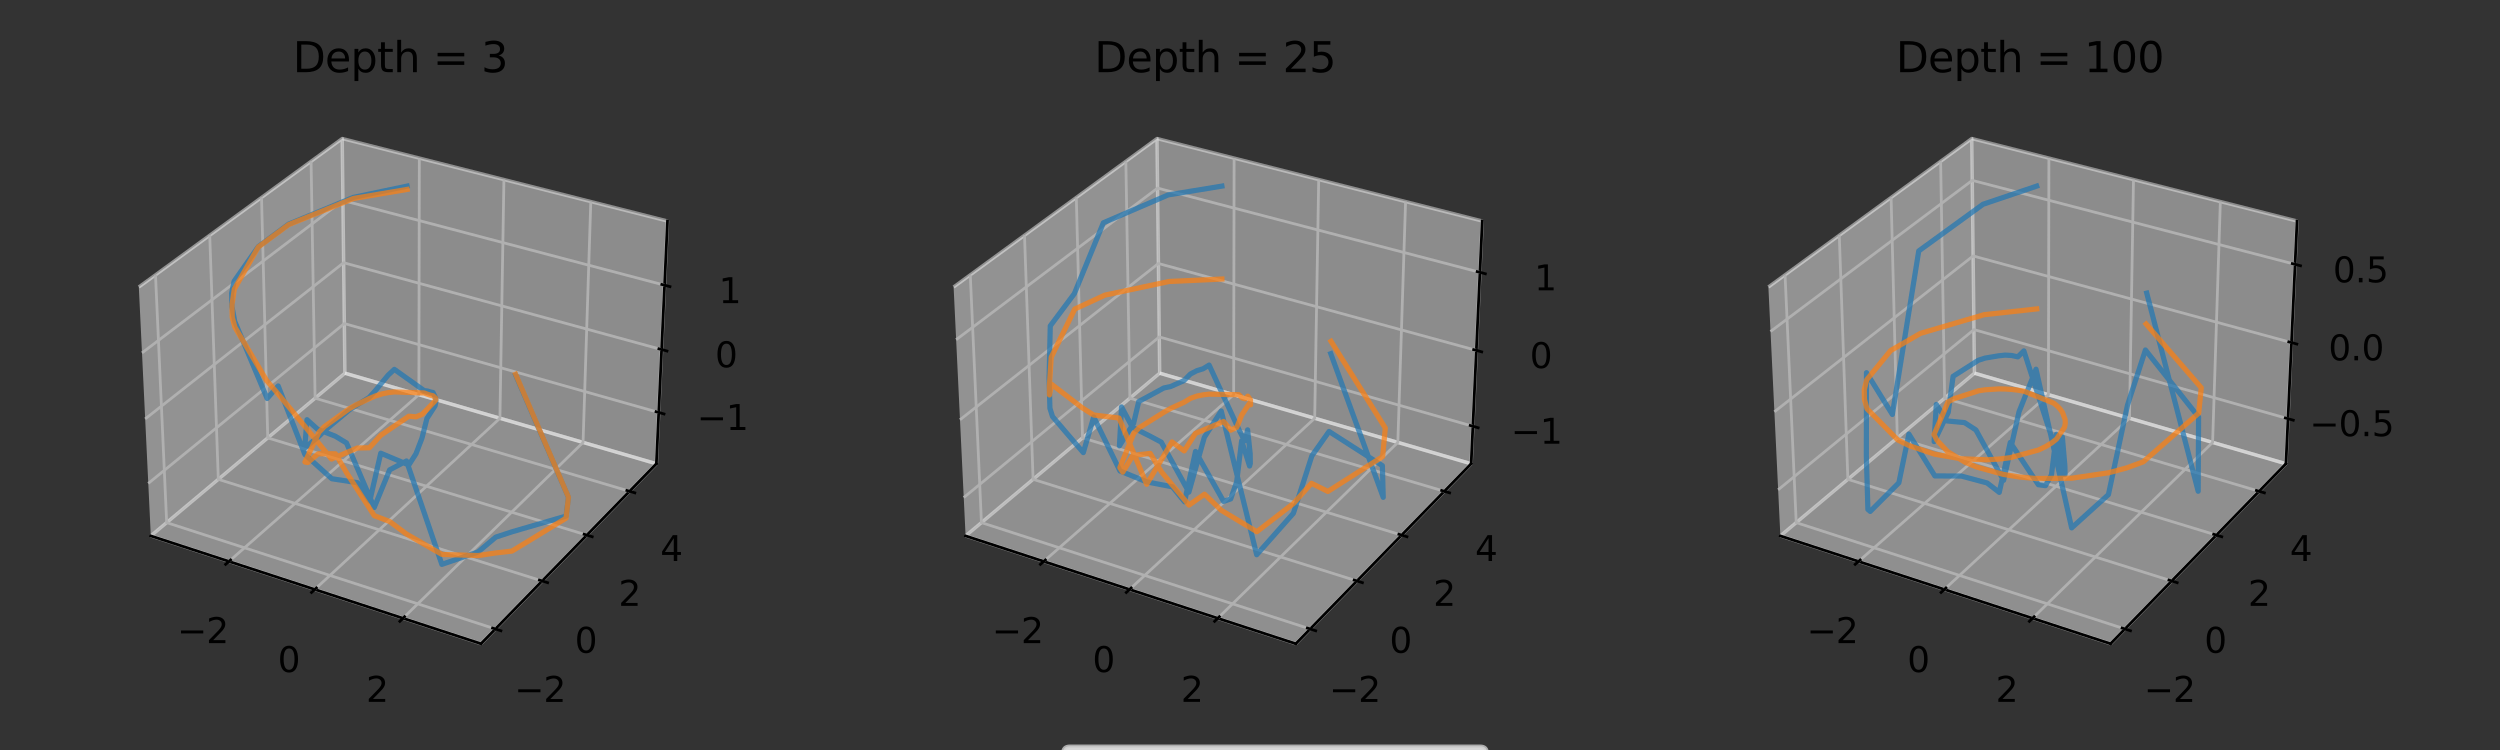 <?xml version="1.0" encoding="utf-8" standalone="no"?>
<!DOCTYPE svg PUBLIC "-//W3C//DTD SVG 1.1//EN"
  "http://www.w3.org/Graphics/SVG/1.1/DTD/svg11.dtd">
<svg height="216pt" version="1.1" viewBox="0 0 720 216" width="720pt" xmlns="http://www.w3.org/2000/svg" xmlns:xlink="http://www.w3.org/1999/xlink">
 <rect x="0" y="0" width="720" height="216" fill="#333333" stroke="none"/>
 <defs>
  <style type="text/css">*{stroke-linecap:butt;stroke-linejoin:round;}</style>
 </defs>
 <g id="figure_1">
  <g id="patch_1">
   <path d="M 0 216 
L 720 216 
L 720 0 
L 0 0 
z
" style="fill:none;"/>
  </g>
  <g id="patch_2">
   <path d="M 30.652 196.076 
L 199.928 196.076 
L 199.928 26.8 
L 30.652 26.8 
z
" style="fill:none;opacity:0;"/>
  </g>
  <g id="pane3d_1">
   <g id="patch_3">
    <path d="M 43.434 154.338 
L 99.334 107.481 
L 98.557 39.905 
L 39.981 82.651 
" style="fill:#f2f2f2;opacity:0.5;stroke:#f2f2f2;stroke-linejoin:miter;"/>
   </g>
  </g>
  <g id="pane3d_2">
   <g id="patch_4">
    <path d="M 99.334 107.481 
L 189.034 133.553 
L 192.235 63.65 
L 98.557 39.905 
" style="fill:#e6e6e6;opacity:0.5;stroke:#e6e6e6;stroke-linejoin:miter;"/>
   </g>
  </g>
  <g id="pane3d_3">
   <g id="patch_5">
    <path d="M 43.434 154.338 
L 138.52 185.393 
L 189.034 133.553 
L 99.334 107.481 
" style="fill:#ececec;opacity:0.5;stroke:#ececec;stroke-linejoin:miter;"/>
   </g>
  </g>
  <g id="axis3d_1">
   <g id="line2d_1">
    <path d="M 43.434 154.338 
L 138.52 185.393 
" style="fill:none;stroke:#000000;stroke-linecap:square;stroke-width:0.8;"/>
   </g>
   <g id="Line3DCollection_1">
    <path d="M 65.939 161.688 
L 120.636 113.673 
L 120.768 45.535 
" style="fill:none;stroke:#b0b0b0;stroke-width:0.8;"/>
    <path d="M 90.652 169.76 
L 143.977 120.457 
L 145.13 51.71 
" style="fill:none;stroke:#b0b0b0;stroke-width:0.8;"/>
    <path d="M 116.062 178.058 
L 167.92 127.416 
L 170.149 58.052 
" style="fill:none;stroke:#b0b0b0;stroke-width:0.8;"/>
   </g>
   <g id="xtick_1">
    <g id="line2d_2">
     <path d="M 66.415 161.27 
L 64.983 162.527 
" style="fill:none;stroke:#000000;stroke-linecap:square;stroke-width:0.8;"/>
    </g>
    <g id="text_1">
     <!-- −2 -->
     <g transform="translate(51.049 185.214)scale(0.1 -0.1)">
      <defs>
       <path d="M 678 2272 
L 4684 2272 
L 4684 1741 
L 678 1741 
L 678 2272 
z
" id="DejaVuSans-2212" transform="scale(0.016)"/>
       <path d="M 1228 531 
L 3431 531 
L 3431 0 
L 469 0 
L 469 531 
Q 828 903 1448 1529 
Q 2069 2156 2228 2338 
Q 2531 2678 2651 2914 
Q 2772 3150 2772 3378 
Q 2772 3750 2511 3984 
Q 2250 4219 1831 4219 
Q 1534 4219 1204 4116 
Q 875 4013 500 3803 
L 500 4441 
Q 881 4594 1212 4672 
Q 1544 4750 1819 4750 
Q 2544 4750 2975 4387 
Q 3406 4025 3406 3419 
Q 3406 3131 3298 2873 
Q 3191 2616 2906 2266 
Q 2828 2175 2409 1742 
Q 1991 1309 1228 531 
z
" id="DejaVuSans-32" transform="scale(0.016)"/>
      </defs>
      <use xlink:href="#DejaVuSans-2212"/>
      <use x="83.789" xlink:href="#DejaVuSans-32"/>
     </g>
    </g>
   </g>
   <g id="xtick_2">
    <g id="line2d_3">
     <path d="M 91.118 169.329 
L 89.72 170.622 
" style="fill:none;stroke:#000000;stroke-linecap:square;stroke-width:0.8;"/>
    </g>
    <g id="text_2">
     <!-- 0 -->
     <g transform="translate(79.996 193.556)scale(0.1 -0.1)">
      <defs>
       <path d="M 2034 4250 
Q 1547 4250 1301 3770 
Q 1056 3291 1056 2328 
Q 1056 1369 1301 889 
Q 1547 409 2034 409 
Q 2525 409 2770 889 
Q 3016 1369 3016 2328 
Q 3016 3291 2770 3770 
Q 2525 4250 2034 4250 
z
M 2034 4750 
Q 2819 4750 3233 4129 
Q 3647 3509 3647 2328 
Q 3647 1150 3233 529 
Q 2819 -91 2034 -91 
Q 1250 -91 836 529 
Q 422 1150 422 2328 
Q 422 3509 836 4129 
Q 1250 4750 2034 4750 
z
" id="DejaVuSans-30" transform="scale(0.016)"/>
      </defs>
      <use xlink:href="#DejaVuSans-30"/>
     </g>
    </g>
   </g>
   <g id="xtick_3">
    <g id="line2d_4">
     <path d="M 116.515 177.616 
L 115.155 178.945 
" style="fill:none;stroke:#000000;stroke-linecap:square;stroke-width:0.8;"/>
    </g>
    <g id="text_3">
     <!-- 2 -->
     <g transform="translate(105.455 202.135)scale(0.1 -0.1)">
      <use xlink:href="#DejaVuSans-32"/>
     </g>
    </g>
   </g>
  </g>
  <g id="axis3d_2">
   <g id="line2d_5">
    <path d="M 189.034 133.553 
L 138.52 185.393 
" style="fill:none;stroke:#000000;stroke-linecap:square;stroke-width:0.8;"/>
   </g>
   <g id="Line3DCollection_2">
    <path d="M 44.782 79.148 
L 47.999 150.511 
L 142.662 181.143 
" style="fill:none;stroke:#b0b0b0;stroke-width:0.8;"/>
    <path d="M 60.4 67.75 
L 62.872 138.045 
L 156.136 167.315 
" style="fill:none;stroke:#b0b0b0;stroke-width:0.8;"/>
    <path d="M 75.32 56.862 
L 77.107 126.112 
L 169.003 154.111 
" style="fill:none;stroke:#b0b0b0;stroke-width:0.8;"/>
    <path d="M 89.587 46.451 
L 90.746 114.679 
L 181.303 141.487 
" style="fill:none;stroke:#b0b0b0;stroke-width:0.8;"/>
   </g>
   <g id="xtick_4">
    <g id="line2d_6">
     <path d="M 141.864 180.884 
L 144.259 181.66 
" style="fill:none;stroke:#000000;stroke-linecap:square;stroke-width:0.8;"/>
    </g>
    <g id="text_4">
     <!-- −2 -->
     <g transform="translate(148.162 202.153)scale(0.1 -0.1)">
      <use xlink:href="#DejaVuSans-2212"/>
      <use x="83.789" xlink:href="#DejaVuSans-32"/>
     </g>
    </g>
   </g>
   <g id="xtick_5">
    <g id="line2d_7">
     <path d="M 155.351 167.069 
L 157.708 167.809 
" style="fill:none;stroke:#000000;stroke-linecap:square;stroke-width:0.8;"/>
    </g>
    <g id="text_5">
     <!-- 0 -->
     <g transform="translate(165.542 188.004)scale(0.1 -0.1)">
      <use xlink:href="#DejaVuSans-30"/>
     </g>
    </g>
   </g>
   <g id="xtick_6">
    <g id="line2d_8">
     <path d="M 168.23 153.875 
L 170.55 154.582 
" style="fill:none;stroke:#000000;stroke-linecap:square;stroke-width:0.8;"/>
    </g>
    <g id="text_6">
     <!-- 2 -->
     <g transform="translate(178.136 174.493)scale(0.1 -0.1)">
      <use xlink:href="#DejaVuSans-32"/>
     </g>
    </g>
   </g>
   <g id="xtick_7">
    <g id="line2d_9">
     <path d="M 180.543 141.262 
L 182.826 141.938 
" style="fill:none;stroke:#000000;stroke-linecap:square;stroke-width:0.8;"/>
    </g>
    <g id="text_7">
     <!-- 4 -->
     <g transform="translate(190.176 161.577)scale(0.1 -0.1)">
      <defs>
       <path d="M 2419 4116 
L 825 1625 
L 2419 1625 
L 2419 4116 
z
M 2253 4666 
L 3047 4666 
L 3047 1625 
L 3713 1625 
L 3713 1100 
L 3047 1100 
L 3047 0 
L 2419 0 
L 2419 1100 
L 313 1100 
L 313 1709 
L 2253 4666 
z
" id="DejaVuSans-34" transform="scale(0.016)"/>
      </defs>
      <use xlink:href="#DejaVuSans-34"/>
     </g>
    </g>
   </g>
  </g>
  <g id="axis3d_3">
   <g id="line2d_10">
    <path d="M 189.034 133.553 
L 192.235 63.65 
" style="fill:none;stroke:#000000;stroke-linecap:square;stroke-width:0.8;"/>
   </g>
   <g id="Line3DCollection_3">
    <path d="M 189.71 118.79 
L 99.17 93.185 
L 42.705 139.218 
" style="fill:none;stroke:#b0b0b0;stroke-width:0.8;"/>
    <path d="M 190.54 100.674 
L 98.968 75.661 
L 41.811 120.649 
" style="fill:none;stroke:#b0b0b0;stroke-width:0.8;"/>
    <path d="M 191.389 82.136 
L 98.762 57.748 
L 40.895 101.632 
" style="fill:none;stroke:#b0b0b0;stroke-width:0.8;"/>
   </g>
   <g id="xtick_8">
    <g id="line2d_11">
     <path d="M 188.95 118.575 
L 191.233 119.22 
" style="fill:none;stroke:#000000;stroke-linecap:square;stroke-width:0.8;"/>
    </g>
    <g id="text_8">
     <!-- −1 -->
     <g transform="translate(200.725 123.833)scale(0.1 -0.1)">
      <defs>
       <path d="M 794 531 
L 1825 531 
L 1825 4091 
L 703 3866 
L 703 4441 
L 1819 4666 
L 2450 4666 
L 2450 531 
L 3481 531 
L 3481 0 
L 794 0 
L 794 531 
z
" id="DejaVuSans-31" transform="scale(0.016)"/>
      </defs>
      <use xlink:href="#DejaVuSans-2212"/>
      <use x="83.789" xlink:href="#DejaVuSans-31"/>
     </g>
    </g>
   </g>
   <g id="xtick_9">
    <g id="line2d_12">
     <path d="M 189.771 100.464 
L 192.08 101.094 
" style="fill:none;stroke:#000000;stroke-linecap:square;stroke-width:0.8;"/>
    </g>
    <g id="text_9">
     <!-- 0 -->
     <g transform="translate(205.951 105.775)scale(0.1 -0.1)">
      <use xlink:href="#DejaVuSans-30"/>
     </g>
    </g>
   </g>
   <g id="xtick_10">
    <g id="line2d_13">
     <path d="M 190.61 81.931 
L 192.948 82.546 
" style="fill:none;stroke:#000000;stroke-linecap:square;stroke-width:0.8;"/>
    </g>
    <g id="text_10">
     <!-- 1 -->
     <g transform="translate(207.011 87.298)scale(0.1 -0.1)">
      <use xlink:href="#DejaVuSans-31"/>
     </g>
    </g>
   </g>
  </g>
  <g id="axes_1">
   <g id="line2d_14">
    <path clip-path="url(#p26a9c342a8)" d="M 148.489 107.97 
L 163.712 143.233 
L 163.04 148.62 
L 147.551 153.127 
L 142.782 154.692 
L 137.697 158.958 
L 127.253 162.538 
L 117.067 132.763 
L 112.221 135.32 
L 107.77 146.152 
L 99.794 127.57 
L 96.531 125.606 
L 91.502 123.656 
L 88.418 120.879 
L 87.753 128.999 
L 91.888 125.613 
L 93.422 124.05 
L 100.587 118.059 
L 102.503 116.835 
L 106.333 114.458 
L 108.21 112.39 
L 110.049 110.12 
L 111.841 107.978 
L 113.576 106.377 
L 122.148 112.494 
L 123.162 112.62 
L 124.02 112.905 
L 124.706 113.028 
L 125.474 114.679 
L 125.517 115.753 
L 125.306 116.874 
L 122.954 120.521 
L 121.534 126.159 
L 119.798 130.691 
L 117.74 133.92 
L 109.656 130.525 
L 106.492 144.305 
L 102.984 139.025 
L 95.557 137.871 
L 87.812 130.896 
L 80.121 111.16 
L 76.931 114.761 
L 67.607 92.581 
L 66.79 88.226 
L 66.714 84.417 
L 67.419 81.005 
L 74.401 71.021 
L 83.126 64.547 
L 101.788 56.844 
L 117.247 53.598 
" style="fill:none;stroke:#1f77b4;stroke-linecap:square;stroke-opacity:0.7;stroke-width:1.5;"/>
   </g>
   <g id="line2d_15">
    <path clip-path="url(#p26a9c342a8)" d="M 148.493 107.788 
L 163.713 143.185 
L 163.022 149.232 
L 147.443 158.709 
L 142.707 159.256 
L 137.683 160.005 
L 127.271 159.673 
L 117.074 153.816 
L 112.272 150.223 
L 107.785 148.506 
L 99.893 136.29 
L 96.599 130.687 
L 91.619 130.685 
L 88.647 133.203 
L 87.83 133.07 
L 91.869 124.472 
L 93.404 122.878 
L 100.583 117.716 
L 102.501 116.634 
L 106.335 114.8 
L 108.22 113.997 
L 110.065 113.431 
L 111.859 113.068 
L 113.592 112.875 
L 122.146 113.169 
L 123.159 113.555 
L 124.016 113.835 
L 124.702 113.975 
L 125.474 114.684 
L 125.52 115.2 
L 125.313 115.436 
L 122.962 117.947 
L 121.552 119.337 
L 119.813 120.048 
L 117.742 119.875 
L 109.63 125.373 
L 106.382 128.96 
L 102.89 129.028 
L 95.477 132.211 
L 87.655 122.611 
L 80.178 113.565 
L 76.799 109.599 
L 67.659 94.249 
L 66.891 91.42 
L 66.818 87.699 
L 67.489 83.253 
L 74.403 71.124 
L 83.129 64.688 
L 101.791 57.159 
L 117.247 54.549 
" style="fill:none;stroke:#ff7f0e;stroke-linecap:square;stroke-opacity:0.7;stroke-width:1.5;"/>
   </g>
   <g id="text_11">
    <!-- Depth = 3 -->
    <g transform="translate(84.355 20.8)scale(0.12 -0.12)">
     <defs>
      <path d="M 1259 4147 
L 1259 519 
L 2022 519 
Q 2988 519 3436 956 
Q 3884 1394 3884 2338 
Q 3884 3275 3436 3711 
Q 2988 4147 2022 4147 
L 1259 4147 
z
M 628 4666 
L 1925 4666 
Q 3281 4666 3915 4102 
Q 4550 3538 4550 2338 
Q 4550 1131 3912 565 
Q 3275 0 1925 0 
L 628 0 
L 628 4666 
z
" id="DejaVuSans-44" transform="scale(0.016)"/>
      <path d="M 3597 1894 
L 3597 1613 
L 953 1613 
Q 991 1019 1311 708 
Q 1631 397 2203 397 
Q 2534 397 2845 478 
Q 3156 559 3463 722 
L 3463 178 
Q 3153 47 2828 -22 
Q 2503 -91 2169 -91 
Q 1331 -91 842 396 
Q 353 884 353 1716 
Q 353 2575 817 3079 
Q 1281 3584 2069 3584 
Q 2775 3584 3186 3129 
Q 3597 2675 3597 1894 
z
M 3022 2063 
Q 3016 2534 2758 2815 
Q 2500 3097 2075 3097 
Q 1594 3097 1305 2825 
Q 1016 2553 972 2059 
L 3022 2063 
z
" id="DejaVuSans-65" transform="scale(0.016)"/>
      <path d="M 1159 525 
L 1159 -1331 
L 581 -1331 
L 581 3500 
L 1159 3500 
L 1159 2969 
Q 1341 3281 1617 3432 
Q 1894 3584 2278 3584 
Q 2916 3584 3314 3078 
Q 3713 2572 3713 1747 
Q 3713 922 3314 415 
Q 2916 -91 2278 -91 
Q 1894 -91 1617 61 
Q 1341 213 1159 525 
z
M 3116 1747 
Q 3116 2381 2855 2742 
Q 2594 3103 2138 3103 
Q 1681 3103 1420 2742 
Q 1159 2381 1159 1747 
Q 1159 1113 1420 752 
Q 1681 391 2138 391 
Q 2594 391 2855 752 
Q 3116 1113 3116 1747 
z
" id="DejaVuSans-70" transform="scale(0.016)"/>
      <path d="M 1172 4494 
L 1172 3500 
L 2356 3500 
L 2356 3053 
L 1172 3053 
L 1172 1153 
Q 1172 725 1289 603 
Q 1406 481 1766 481 
L 2356 481 
L 2356 0 
L 1766 0 
Q 1100 0 847 248 
Q 594 497 594 1153 
L 594 3053 
L 172 3053 
L 172 3500 
L 594 3500 
L 594 4494 
L 1172 4494 
z
" id="DejaVuSans-74" transform="scale(0.016)"/>
      <path d="M 3513 2113 
L 3513 0 
L 2938 0 
L 2938 2094 
Q 2938 2591 2744 2837 
Q 2550 3084 2163 3084 
Q 1697 3084 1428 2787 
Q 1159 2491 1159 1978 
L 1159 0 
L 581 0 
L 581 4863 
L 1159 4863 
L 1159 2956 
Q 1366 3272 1645 3428 
Q 1925 3584 2291 3584 
Q 2894 3584 3203 3211 
Q 3513 2838 3513 2113 
z
" id="DejaVuSans-68" transform="scale(0.016)"/>
      <path id="DejaVuSans-20" transform="scale(0.016)"/>
      <path d="M 678 2906 
L 4684 2906 
L 4684 2381 
L 678 2381 
L 678 2906 
z
M 678 1631 
L 4684 1631 
L 4684 1100 
L 678 1100 
L 678 1631 
z
" id="DejaVuSans-3d" transform="scale(0.016)"/>
      <path d="M 2597 2516 
Q 3050 2419 3304 2112 
Q 3559 1806 3559 1356 
Q 3559 666 3084 287 
Q 2609 -91 1734 -91 
Q 1441 -91 1130 -33 
Q 819 25 488 141 
L 488 750 
Q 750 597 1062 519 
Q 1375 441 1716 441 
Q 2309 441 2620 675 
Q 2931 909 2931 1356 
Q 2931 1769 2642 2001 
Q 2353 2234 1838 2234 
L 1294 2234 
L 1294 2753 
L 1863 2753 
Q 2328 2753 2575 2939 
Q 2822 3125 2822 3475 
Q 2822 3834 2567 4026 
Q 2313 4219 1838 4219 
Q 1578 4219 1281 4162 
Q 984 4106 628 3988 
L 628 4550 
Q 988 4650 1302 4700 
Q 1616 4750 1894 4750 
Q 2613 4750 3031 4423 
Q 3450 4097 3450 3541 
Q 3450 3153 3228 2886 
Q 3006 2619 2597 2516 
z
" id="DejaVuSans-33" transform="scale(0.016)"/>
     </defs>
     <use xlink:href="#DejaVuSans-44"/>
     <use x="77.002" xlink:href="#DejaVuSans-65"/>
     <use x="138.525" xlink:href="#DejaVuSans-70"/>
     <use x="202.002" xlink:href="#DejaVuSans-74"/>
     <use x="241.211" xlink:href="#DejaVuSans-68"/>
     <use x="304.59" xlink:href="#DejaVuSans-20"/>
     <use x="336.377" xlink:href="#DejaVuSans-3d"/>
     <use x="420.166" xlink:href="#DejaVuSans-20"/>
     <use x="451.953" xlink:href="#DejaVuSans-33"/>
    </g>
   </g>
  </g>
  <g id="patch_6">
   <path d="M 265.308 196.076 
L 434.584 196.076 
L 434.584 26.8 
L 265.308 26.8 
z
" style="fill:none;opacity:0;"/>
  </g>
  <g id="pane3d_4">
   <g id="patch_7">
    <path d="M 278.09 154.338 
L 333.99 107.481 
L 333.213 39.905 
L 274.638 82.651 
" style="fill:#f2f2f2;opacity:0.5;stroke:#f2f2f2;stroke-linejoin:miter;"/>
   </g>
  </g>
  <g id="pane3d_5">
   <g id="patch_8">
    <path d="M 333.99 107.481 
L 423.69 133.553 
L 426.891 63.65 
L 333.213 39.905 
" style="fill:#e6e6e6;opacity:0.5;stroke:#e6e6e6;stroke-linejoin:miter;"/>
   </g>
  </g>
  <g id="pane3d_6">
   <g id="patch_9">
    <path d="M 278.09 154.338 
L 373.176 185.393 
L 423.69 133.553 
L 333.99 107.481 
" style="fill:#ececec;opacity:0.5;stroke:#ececec;stroke-linejoin:miter;"/>
   </g>
  </g>
  <g id="axis3d_4">
   <g id="line2d_16">
    <path d="M 278.09 154.338 
L 373.176 185.393 
" style="fill:none;stroke:#000000;stroke-linecap:square;stroke-width:0.8;"/>
   </g>
   <g id="Line3DCollection_4">
    <path d="M 300.595 161.688 
L 355.292 113.673 
L 355.424 45.535 
" style="fill:none;stroke:#b0b0b0;stroke-width:0.8;"/>
    <path d="M 325.308 169.76 
L 378.633 120.457 
L 379.786 51.71 
" style="fill:none;stroke:#b0b0b0;stroke-width:0.8;"/>
    <path d="M 350.719 178.058 
L 402.576 127.416 
L 404.805 58.052 
" style="fill:none;stroke:#b0b0b0;stroke-width:0.8;"/>
   </g>
   <g id="xtick_11">
    <g id="line2d_17">
     <path d="M 301.072 161.27 
L 299.639 162.527 
" style="fill:none;stroke:#000000;stroke-linecap:square;stroke-width:0.8;"/>
    </g>
    <g id="text_12">
     <!-- −2 -->
     <g transform="translate(285.706 185.214)scale(0.1 -0.1)">
      <use xlink:href="#DejaVuSans-2212"/>
      <use x="83.789" xlink:href="#DejaVuSans-32"/>
     </g>
    </g>
   </g>
   <g id="xtick_12">
    <g id="line2d_18">
     <path d="M 325.774 169.329 
L 324.376 170.622 
" style="fill:none;stroke:#000000;stroke-linecap:square;stroke-width:0.8;"/>
    </g>
    <g id="text_13">
     <!-- 0 -->
     <g transform="translate(314.652 193.556)scale(0.1 -0.1)">
      <use xlink:href="#DejaVuSans-30"/>
     </g>
    </g>
   </g>
   <g id="xtick_13">
    <g id="line2d_19">
     <path d="M 351.172 177.616 
L 349.811 178.945 
" style="fill:none;stroke:#000000;stroke-linecap:square;stroke-width:0.8;"/>
    </g>
    <g id="text_14">
     <!-- 2 -->
     <g transform="translate(340.111 202.135)scale(0.1 -0.1)">
      <use xlink:href="#DejaVuSans-32"/>
     </g>
    </g>
   </g>
  </g>
  <g id="axis3d_5">
   <g id="line2d_20">
    <path d="M 423.69 133.553 
L 373.176 185.393 
" style="fill:none;stroke:#000000;stroke-linecap:square;stroke-width:0.8;"/>
   </g>
   <g id="Line3DCollection_5">
    <path d="M 279.438 79.148 
L 282.655 150.511 
L 377.318 181.143 
" style="fill:none;stroke:#b0b0b0;stroke-width:0.8;"/>
    <path d="M 295.056 67.75 
L 297.528 138.045 
L 390.792 167.315 
" style="fill:none;stroke:#b0b0b0;stroke-width:0.8;"/>
    <path d="M 309.976 56.862 
L 311.764 126.112 
L 403.659 154.111 
" style="fill:none;stroke:#b0b0b0;stroke-width:0.8;"/>
    <path d="M 324.243 46.451 
L 325.403 114.679 
L 415.959 141.487 
" style="fill:none;stroke:#b0b0b0;stroke-width:0.8;"/>
   </g>
   <g id="xtick_14">
    <g id="line2d_21">
     <path d="M 376.52 180.884 
L 378.916 181.66 
" style="fill:none;stroke:#000000;stroke-linecap:square;stroke-width:0.8;"/>
    </g>
    <g id="text_15">
     <!-- −2 -->
     <g transform="translate(382.819 202.153)scale(0.1 -0.1)">
      <use xlink:href="#DejaVuSans-2212"/>
      <use x="83.789" xlink:href="#DejaVuSans-32"/>
     </g>
    </g>
   </g>
   <g id="xtick_15">
    <g id="line2d_22">
     <path d="M 390.007 167.069 
L 392.364 167.809 
" style="fill:none;stroke:#000000;stroke-linecap:square;stroke-width:0.8;"/>
    </g>
    <g id="text_16">
     <!-- 0 -->
     <g transform="translate(400.198 188.004)scale(0.1 -0.1)">
      <use xlink:href="#DejaVuSans-30"/>
     </g>
    </g>
   </g>
   <g id="xtick_16">
    <g id="line2d_23">
     <path d="M 402.886 153.875 
L 405.206 154.582 
" style="fill:none;stroke:#000000;stroke-linecap:square;stroke-width:0.8;"/>
    </g>
    <g id="text_17">
     <!-- 2 -->
     <g transform="translate(412.793 174.493)scale(0.1 -0.1)">
      <use xlink:href="#DejaVuSans-32"/>
     </g>
    </g>
   </g>
   <g id="xtick_17">
    <g id="line2d_24">
     <path d="M 415.199 141.262 
L 417.482 141.938 
" style="fill:none;stroke:#000000;stroke-linecap:square;stroke-width:0.8;"/>
    </g>
    <g id="text_18">
     <!-- 4 -->
     <g transform="translate(424.832 161.577)scale(0.1 -0.1)">
      <use xlink:href="#DejaVuSans-34"/>
     </g>
    </g>
   </g>
  </g>
  <g id="axis3d_6">
   <g id="line2d_25">
    <path d="M 423.69 133.553 
L 426.891 63.65 
" style="fill:none;stroke:#000000;stroke-linecap:square;stroke-width:0.8;"/>
   </g>
   <g id="Line3DCollection_6">
    <path d="M 424.184 122.766 
L 333.87 97.035 
L 277.558 143.291 
" style="fill:none;stroke:#b0b0b0;stroke-width:0.8;"/>
    <path d="M 425.185 100.91 
L 333.627 75.889 
L 276.479 120.892 
" style="fill:none;stroke:#b0b0b0;stroke-width:0.8;"/>
    <path d="M 426.214 78.438 
L 333.377 54.177 
L 275.369 97.836 
" style="fill:none;stroke:#b0b0b0;stroke-width:0.8;"/>
   </g>
   <g id="xtick_18">
    <g id="line2d_26">
     <path d="M 423.426 122.55 
L 425.703 123.199 
" style="fill:none;stroke:#000000;stroke-linecap:square;stroke-width:0.8;"/>
    </g>
    <g id="text_19">
     <!-- −1 -->
     <g transform="translate(435.154 127.797)scale(0.1 -0.1)">
      <use xlink:href="#DejaVuSans-2212"/>
      <use x="83.789" xlink:href="#DejaVuSans-31"/>
     </g>
    </g>
   </g>
   <g id="xtick_19">
    <g id="line2d_27">
     <path d="M 424.416 100.7 
L 426.725 101.331 
" style="fill:none;stroke:#000000;stroke-linecap:square;stroke-width:0.8;"/>
    </g>
    <g id="text_20">
     <!-- 0 -->
     <g transform="translate(440.593 106.011)scale(0.1 -0.1)">
      <use xlink:href="#DejaVuSans-30"/>
     </g>
    </g>
   </g>
   <g id="xtick_20">
    <g id="line2d_28">
     <path d="M 425.434 78.234 
L 427.777 78.846 
" style="fill:none;stroke:#000000;stroke-linecap:square;stroke-width:0.8;"/>
    </g>
    <g id="text_21">
     <!-- 1 -->
     <g transform="translate(441.878 83.613)scale(0.1 -0.1)">
      <use xlink:href="#DejaVuSans-31"/>
     </g>
    </g>
   </g>
  </g>
  <g id="axes_2">
   <g id="line2d_29">
    <path clip-path="url(#p88bd67566f)" d="M 383.264 101.858 
L 398.368 143.233 
L 398.123 134.112 
L 382.769 124.259 
L 377.822 131.285 
L 372.499 147.817 
L 361.927 159.761 
L 351.718 118.366 
L 346.845 125.952 
L 342.398 141.733 
L 334.447 127.332 
L 331.187 125.597 
L 326.149 123.073 
L 323.006 117.203 
L 322.397 128.407 
L 326.483 121.91 
L 327.949 115.655 
L 335.175 111.741 
L 337.106 111.334 
L 340.955 109.628 
L 342.839 107.719 
L 344.689 106.757 
L 346.491 106.207 
L 348.229 105.142 
L 356.772 123.662 
L 357.772 125.632 
L 358.619 126.917 
L 359.314 123.799 
L 360.05 130.69 
L 360.084 133.508 
L 359.877 134.214 
L 357.588 126.953 
L 356.159 138.787 
L 354.435 143.691 
L 352.395 144.404 
L 344.31 130.024 
L 341.149 144.513 
L 337.651 140.209 
L 330.226 138.769 
L 322.559 135.643 
L 314.989 120.091 
L 311.989 130.349 
L 303.117 119.958 
L 302.374 117.569 
L 302.139 108.749 
L 302.475 93.864 
L 309.417 84.557 
L 317.774 64.159 
L 336.437 56.131 
L 351.903 53.598 
" style="fill:none;stroke:#1f77b4;stroke-linecap:square;stroke-opacity:0.7;stroke-width:1.5;"/>
   </g>
   <g id="line2d_30">
    <path clip-path="url(#p88bd67566f)" d="M 383.334 98.305 
L 398.962 123.265 
L 398.2 131.497 
L 382.433 141.531 
L 377.692 139.189 
L 372.536 144.989 
L 361.969 153.132 
L 351.728 146.967 
L 346.901 142.326 
L 342.422 145.466 
L 334.545 135.95 
L 331.254 130.585 
L 326.283 131.158 
L 323.354 135.985 
L 322.517 134.683 
L 326.531 124.801 
L 328.065 123.198 
L 335.25 118.7 
L 337.166 117.62 
L 340.999 115.858 
L 342.88 114.72 
L 344.724 114.072 
L 346.518 113.713 
L 348.25 113.508 
L 356.801 113.682 
L 357.811 114.648 
L 358.668 114.868 
L 359.357 114.101 
L 360.128 115.153 
L 360.169 116.59 
L 359.966 115.976 
L 357.613 119.526 
L 356.198 123.059 
L 354.463 123.886 
L 352.398 121.393 
L 344.284 124.821 
L 341.045 129.862 
L 337.53 127.285 
L 330.236 139.475 
L 322.269 120.393 
L 314.975 119.525 
L 311.656 117.432 
L 302.827 110.653 
L 302.253 113.74 
L 302.216 111.169 
L 302.755 102.884 
L 309.535 89.002 
L 318.214 84.994 
L 336.678 81.068 
L 351.908 80.362 
" style="fill:none;stroke:#ff7f0e;stroke-linecap:square;stroke-opacity:0.7;stroke-width:1.5;"/>
   </g>
   <g id="text_22">
    <!-- Depth = 25 -->
    <g transform="translate(315.194 20.8)scale(0.12 -0.12)">
     <defs>
      <path d="M 691 4666 
L 3169 4666 
L 3169 4134 
L 1269 4134 
L 1269 2991 
Q 1406 3038 1543 3061 
Q 1681 3084 1819 3084 
Q 2600 3084 3056 2656 
Q 3513 2228 3513 1497 
Q 3513 744 3044 326 
Q 2575 -91 1722 -91 
Q 1428 -91 1123 -41 
Q 819 9 494 109 
L 494 744 
Q 775 591 1075 516 
Q 1375 441 1709 441 
Q 2250 441 2565 725 
Q 2881 1009 2881 1497 
Q 2881 1984 2565 2268 
Q 2250 2553 1709 2553 
Q 1456 2553 1204 2497 
Q 953 2441 691 2322 
L 691 4666 
z
" id="DejaVuSans-35" transform="scale(0.016)"/>
     </defs>
     <use xlink:href="#DejaVuSans-44"/>
     <use x="77.002" xlink:href="#DejaVuSans-65"/>
     <use x="138.525" xlink:href="#DejaVuSans-70"/>
     <use x="202.002" xlink:href="#DejaVuSans-74"/>
     <use x="241.211" xlink:href="#DejaVuSans-68"/>
     <use x="304.59" xlink:href="#DejaVuSans-20"/>
     <use x="336.377" xlink:href="#DejaVuSans-3d"/>
     <use x="420.166" xlink:href="#DejaVuSans-20"/>
     <use x="451.953" xlink:href="#DejaVuSans-32"/>
     <use x="515.576" xlink:href="#DejaVuSans-35"/>
    </g>
   </g>
  </g>
  <g id="patch_10">
   <path d="M 499.964 196.076 
L 669.24 196.076 
L 669.24 26.8 
L 499.964 26.8 
z
" style="fill:none;opacity:0;"/>
  </g>
  <g id="pane3d_7">
   <g id="patch_11">
    <path d="M 512.746 154.338 
L 568.646 107.481 
L 567.869 39.905 
L 509.294 82.651 
" style="fill:#f2f2f2;opacity:0.5;stroke:#f2f2f2;stroke-linejoin:miter;"/>
   </g>
  </g>
  <g id="pane3d_8">
   <g id="patch_12">
    <path d="M 568.646 107.481 
L 658.346 133.553 
L 661.548 63.65 
L 567.869 39.905 
" style="fill:#e6e6e6;opacity:0.5;stroke:#e6e6e6;stroke-linejoin:miter;"/>
   </g>
  </g>
  <g id="pane3d_9">
   <g id="patch_13">
    <path d="M 512.746 154.338 
L 607.832 185.393 
L 658.346 133.553 
L 568.646 107.481 
" style="fill:#ececec;opacity:0.5;stroke:#ececec;stroke-linejoin:miter;"/>
   </g>
  </g>
  <g id="axis3d_7">
   <g id="line2d_31">
    <path d="M 512.746 154.338 
L 607.832 185.393 
" style="fill:none;stroke:#000000;stroke-linecap:square;stroke-width:0.8;"/>
   </g>
   <g id="Line3DCollection_7">
    <path d="M 535.251 161.688 
L 589.948 113.673 
L 590.08 45.535 
" style="fill:none;stroke:#b0b0b0;stroke-width:0.8;"/>
    <path d="M 559.965 169.76 
L 613.289 120.457 
L 614.443 51.71 
" style="fill:none;stroke:#b0b0b0;stroke-width:0.8;"/>
    <path d="M 585.375 178.058 
L 637.232 127.416 
L 639.461 58.052 
" style="fill:none;stroke:#b0b0b0;stroke-width:0.8;"/>
   </g>
   <g id="xtick_21">
    <g id="line2d_32">
     <path d="M 535.728 161.27 
L 534.296 162.527 
" style="fill:none;stroke:#000000;stroke-linecap:square;stroke-width:0.8;"/>
    </g>
    <g id="text_23">
     <!-- −2 -->
     <g transform="translate(520.362 185.214)scale(0.1 -0.1)">
      <use xlink:href="#DejaVuSans-2212"/>
      <use x="83.789" xlink:href="#DejaVuSans-32"/>
     </g>
    </g>
   </g>
   <g id="xtick_22">
    <g id="line2d_33">
     <path d="M 560.43 169.329 
L 559.032 170.622 
" style="fill:none;stroke:#000000;stroke-linecap:square;stroke-width:0.8;"/>
    </g>
    <g id="text_24">
     <!-- 0 -->
     <g transform="translate(549.308 193.556)scale(0.1 -0.1)">
      <use xlink:href="#DejaVuSans-30"/>
     </g>
    </g>
   </g>
   <g id="xtick_23">
    <g id="line2d_34">
     <path d="M 585.828 177.616 
L 584.467 178.945 
" style="fill:none;stroke:#000000;stroke-linecap:square;stroke-width:0.8;"/>
    </g>
    <g id="text_25">
     <!-- 2 -->
     <g transform="translate(574.767 202.135)scale(0.1 -0.1)">
      <use xlink:href="#DejaVuSans-32"/>
     </g>
    </g>
   </g>
  </g>
  <g id="axis3d_8">
   <g id="line2d_35">
    <path d="M 658.346 133.553 
L 607.832 185.393 
" style="fill:none;stroke:#000000;stroke-linecap:square;stroke-width:0.8;"/>
   </g>
   <g id="Line3DCollection_8">
    <path d="M 514.094 79.148 
L 517.311 150.511 
L 611.974 181.143 
" style="fill:none;stroke:#b0b0b0;stroke-width:0.8;"/>
    <path d="M 529.712 67.75 
L 532.184 138.045 
L 625.448 167.315 
" style="fill:none;stroke:#b0b0b0;stroke-width:0.8;"/>
    <path d="M 544.632 56.862 
L 546.42 126.112 
L 638.315 154.111 
" style="fill:none;stroke:#b0b0b0;stroke-width:0.8;"/>
    <path d="M 558.9 46.451 
L 560.059 114.679 
L 650.615 141.487 
" style="fill:none;stroke:#b0b0b0;stroke-width:0.8;"/>
   </g>
   <g id="xtick_24">
    <g id="line2d_36">
     <path d="M 611.177 180.884 
L 613.572 181.66 
" style="fill:none;stroke:#000000;stroke-linecap:square;stroke-width:0.8;"/>
    </g>
    <g id="text_26">
     <!-- −2 -->
     <g transform="translate(617.475 202.153)scale(0.1 -0.1)">
      <use xlink:href="#DejaVuSans-2212"/>
      <use x="83.789" xlink:href="#DejaVuSans-32"/>
     </g>
    </g>
   </g>
   <g id="xtick_25">
    <g id="line2d_37">
     <path d="M 624.663 167.069 
L 627.02 167.809 
" style="fill:none;stroke:#000000;stroke-linecap:square;stroke-width:0.8;"/>
    </g>
    <g id="text_27">
     <!-- 0 -->
     <g transform="translate(634.854 188.004)scale(0.1 -0.1)">
      <use xlink:href="#DejaVuSans-30"/>
     </g>
    </g>
   </g>
   <g id="xtick_26">
    <g id="line2d_38">
     <path d="M 637.542 153.875 
L 639.862 154.582 
" style="fill:none;stroke:#000000;stroke-linecap:square;stroke-width:0.8;"/>
    </g>
    <g id="text_28">
     <!-- 2 -->
     <g transform="translate(647.449 174.493)scale(0.1 -0.1)">
      <use xlink:href="#DejaVuSans-32"/>
     </g>
    </g>
   </g>
   <g id="xtick_27">
    <g id="line2d_39">
     <path d="M 649.855 141.262 
L 652.138 141.938 
" style="fill:none;stroke:#000000;stroke-linecap:square;stroke-width:0.8;"/>
    </g>
    <g id="text_29">
     <!-- 4 -->
     <g transform="translate(659.488 161.577)scale(0.1 -0.1)">
      <use xlink:href="#DejaVuSans-34"/>
     </g>
    </g>
   </g>
  </g>
  <g id="axis3d_9">
   <g id="line2d_40">
    <path d="M 658.346 133.553 
L 661.548 63.65 
" style="fill:none;stroke:#000000;stroke-linecap:square;stroke-width:0.8;"/>
   </g>
   <g id="Line3DCollection_9">
    <path d="M 658.94 120.586 
L 568.502 94.924 
L 512.106 141.058 
" style="fill:none;stroke:#b0b0b0;stroke-width:0.8;"/>
    <path d="M 659.944 98.668 
L 568.258 73.721 
L 511.024 118.592 
" style="fill:none;stroke:#b0b0b0;stroke-width:0.8;"/>
    <path d="M 660.976 76.13 
L 568.008 51.949 
L 509.911 95.468 
" style="fill:none;stroke:#b0b0b0;stroke-width:0.8;"/>
   </g>
   <g id="xtick_28">
    <g id="line2d_41">
     <path d="M 658.181 120.37 
L 660.461 121.017 
" style="fill:none;stroke:#000000;stroke-linecap:square;stroke-width:0.8;"/>
    </g>
    <g id="text_30">
     <!-- −0.5 -->
     <g transform="translate(665.164 125.624)scale(0.1 -0.1)">
      <defs>
       <path d="M 684 794 
L 1344 794 
L 1344 0 
L 684 0 
L 684 794 
z
" id="DejaVuSans-2e" transform="scale(0.016)"/>
      </defs>
      <use xlink:href="#DejaVuSans-2212"/>
      <use x="83.789" xlink:href="#DejaVuSans-30"/>
      <use x="147.412" xlink:href="#DejaVuSans-2e"/>
      <use x="179.199" xlink:href="#DejaVuSans-35"/>
     </g>
    </g>
   </g>
   <g id="xtick_29">
    <g id="line2d_42">
     <path d="M 659.174 98.458 
L 661.486 99.087 
" style="fill:none;stroke:#000000;stroke-linecap:square;stroke-width:0.8;"/>
    </g>
    <g id="text_31">
     <!-- 0.0 -->
     <g transform="translate(670.607 103.776)scale(0.1 -0.1)">
      <use xlink:href="#DejaVuSans-30"/>
      <use x="63.623" xlink:href="#DejaVuSans-2e"/>
      <use x="95.41" xlink:href="#DejaVuSans-30"/>
     </g>
    </g>
   </g>
   <g id="xtick_30">
    <g id="line2d_43">
     <path d="M 660.194 75.927 
L 662.541 76.538 
" style="fill:none;stroke:#000000;stroke-linecap:square;stroke-width:0.8;"/>
    </g>
    <g id="text_32">
     <!-- 0.5 -->
     <g transform="translate(671.896 81.313)scale(0.1 -0.1)">
      <use xlink:href="#DejaVuSans-30"/>
      <use x="63.623" xlink:href="#DejaVuSans-2e"/>
      <use x="95.41" xlink:href="#DejaVuSans-35"/>
     </g>
    </g>
   </g>
  </g>
  <g id="axes_3">
   <g id="line2d_44">
    <path clip-path="url(#p49dd11990a)" d="M 618.261 84.412 
L 633.076 141.475 
L 633.191 120.121 
L 617.882 100.8 
L 612.717 116.692 
L 607.226 142.452 
L 596.632 152.03 
L 586.371 106.339 
L 581.476 118.599 
L 577.033 138.335 
L 569.064 123.831 
L 565.791 121.711 
L 560.774 121.232 
L 557.649 116.482 
L 557.03 127.177 
L 561.088 118.763 
L 562.493 108.38 
L 569.745 103.767 
L 571.684 103.134 
L 575.56 102.481 
L 577.462 102.275 
L 579.325 102.377 
L 581.134 102.775 
L 582.875 101.062 
L 591.417 127.568 
L 592.425 126.47 
L 593.274 127.353 
L 593.961 125.847 
L 594.689 134.232 
L 594.724 136.662 
L 594.521 136.646 
L 592.25 125.077 
L 590.82 136.754 
L 589.097 139.867 
L 587.052 139.599 
L 578.953 127.431 
L 575.786 141.801 
L 572.297 139.094 
L 564.858 137.1 
L 557.242 137.066 
L 549.762 125.016 
L 546.869 139.05 
L 538.626 147.285 
L 537.953 146.718 
L 537.505 131.205 
L 537.55 107.337 
L 544.999 119.365 
L 552.601 72.275 
L 571.119 58.826 
L 586.559 53.598 
" style="fill:none;stroke:#1f77b4;stroke-linecap:square;stroke-opacity:0.7;stroke-width:1.5;"/>
   </g>
   <g id="line2d_45">
    <path clip-path="url(#p49dd11990a)" d="M 618.087 93.319 
L 633.963 111.679 
L 633.224 118.982 
L 617.255 133.011 
L 612.421 134.777 
L 607.308 136.149 
L 596.722 137.718 
L 586.381 137.812 
L 581.54 137.367 
L 577.022 136.637 
L 569.184 134.475 
L 565.944 133.121 
L 560.921 130.067 
L 557.84 126.795 
L 556.992 125.159 
L 561.039 115.774 
L 562.593 114.88 
L 569.84 112.545 
L 571.771 112.259 
L 575.628 112.009 
L 577.52 112.036 
L 579.371 112.158 
L 581.169 112.37 
L 582.904 112.668 
L 591.45 116.1 
L 592.459 116.925 
L 593.312 117.814 
L 593.992 118.765 
L 594.756 120.828 
L 594.798 121.925 
L 594.588 123.052 
L 592.246 126.483 
L 590.843 127.586 
L 589.113 128.635 
L 587.053 129.607 
L 578.975 131.805 
L 575.718 132.214 
L 572.234 132.418 
L 564.788 132.127 
L 557.123 130.79 
L 549.84 128.337 
L 546.551 126.696 
L 537.704 117.732 
L 536.95 115.036 
L 536.905 112.234 
L 537.613 109.374 
L 544.509 100.953 
L 553.103 96.004 
L 571.426 90.63 
L 586.566 88.971 
" style="fill:none;stroke:#ff7f0e;stroke-linecap:square;stroke-opacity:0.7;stroke-width:1.5;"/>
   </g>
   <g id="text_33">
    <!-- Depth = 100 -->
    <g transform="translate(546.033 20.8)scale(0.12 -0.12)">
     <use xlink:href="#DejaVuSans-44"/>
     <use x="77.002" xlink:href="#DejaVuSans-65"/>
     <use x="138.525" xlink:href="#DejaVuSans-70"/>
     <use x="202.002" xlink:href="#DejaVuSans-74"/>
     <use x="241.211" xlink:href="#DejaVuSans-68"/>
     <use x="304.59" xlink:href="#DejaVuSans-20"/>
     <use x="336.377" xlink:href="#DejaVuSans-3d"/>
     <use x="420.166" xlink:href="#DejaVuSans-20"/>
     <use x="451.953" xlink:href="#DejaVuSans-31"/>
     <use x="515.576" xlink:href="#DejaVuSans-30"/>
     <use x="579.199" xlink:href="#DejaVuSans-30"/>
    </g>
   </g>
  </g>
  <g id="legend_1">
   <g id="patch_14">
    <path d="M 308.102 232.6 
L 426.298 232.6 
Q 428.298 232.6 428.298 230.6 
L 428.298 216.922 
Q 428.298 214.922 426.298 214.922 
L 308.102 214.922 
Q 306.102 214.922 306.102 216.922 
L 306.102 230.6 
Q 306.102 232.6 308.102 232.6 
z
" style="fill:#ffffff;opacity:0.8;stroke:#cccccc;stroke-linejoin:miter;"/>
   </g>
   <g id="line2d_46">
    <path style="fill:none;stroke:#1f77b4;stroke-linecap:square;stroke-opacity:0.7;stroke-width:1.5;"/>
   </g>
   <g id="line2d_47"/>
   <g id="text_34">
    <!-- NTK -->
    <g transform="translate(338.102 226.52)scale(0.1 -0.1)">
     <defs>
      <path d="M 628 4666 
L 1478 4666 
L 3547 763 
L 3547 4666 
L 4159 4666 
L 4159 0 
L 3309 0 
L 1241 3903 
L 1241 0 
L 628 0 
L 628 4666 
z
" id="DejaVuSans-4e" transform="scale(0.016)"/>
      <path d="M -19 4666 
L 3928 4666 
L 3928 4134 
L 2272 4134 
L 2272 0 
L 1638 0 
L 1638 4134 
L -19 4134 
L -19 4666 
z
" id="DejaVuSans-54" transform="scale(0.016)"/>
      <path d="M 628 4666 
L 1259 4666 
L 1259 2694 
L 3353 4666 
L 4166 4666 
L 1850 2491 
L 4331 0 
L 3500 0 
L 1259 2247 
L 1259 0 
L 628 0 
L 628 4666 
z
" id="DejaVuSans-4b" transform="scale(0.016)"/>
     </defs>
     <use xlink:href="#DejaVuSans-4e"/>
     <use x="74.805" xlink:href="#DejaVuSans-54"/>
     <use x="135.889" xlink:href="#DejaVuSans-4b"/>
    </g>
   </g>
   <g id="line2d_48">
    <path style="fill:none;stroke:#ff7f0e;stroke-linecap:square;stroke-opacity:0.7;stroke-width:1.5;"/>
   </g>
   <g id="line2d_49"/>
   <g id="text_35">
    <!-- Lap -->
    <g transform="translate(406.249 226.52)scale(0.1 -0.1)">
     <defs>
      <path d="M 628 4666 
L 1259 4666 
L 1259 531 
L 3531 531 
L 3531 0 
L 628 0 
L 628 4666 
z
" id="DejaVuSans-4c" transform="scale(0.016)"/>
      <path d="M 2194 1759 
Q 1497 1759 1228 1600 
Q 959 1441 959 1056 
Q 959 750 1161 570 
Q 1363 391 1709 391 
Q 2188 391 2477 730 
Q 2766 1069 2766 1631 
L 2766 1759 
L 2194 1759 
z
M 3341 1997 
L 3341 0 
L 2766 0 
L 2766 531 
Q 2569 213 2275 61 
Q 1981 -91 1556 -91 
Q 1019 -91 701 211 
Q 384 513 384 1019 
Q 384 1609 779 1909 
Q 1175 2209 1959 2209 
L 2766 2209 
L 2766 2266 
Q 2766 2663 2505 2880 
Q 2244 3097 1772 3097 
Q 1472 3097 1187 3025 
Q 903 2953 641 2809 
L 641 3341 
Q 956 3463 1253 3523 
Q 1550 3584 1831 3584 
Q 2591 3584 2966 3190 
Q 3341 2797 3341 1997 
z
" id="DejaVuSans-61" transform="scale(0.016)"/>
     </defs>
     <use xlink:href="#DejaVuSans-4c"/>
     <use x="55.713" xlink:href="#DejaVuSans-61"/>
     <use x="116.992" xlink:href="#DejaVuSans-70"/>
    </g>
   </g>
  </g>
 </g>
 <defs>
  <clipPath id="p26a9c342a8">
   <rect height="169.276" width="169.276" x="30.652" y="26.8"/>
  </clipPath>
  <clipPath id="p88bd67566f">
   <rect height="169.276" width="169.276" x="265.308" y="26.8"/>
  </clipPath>
  <clipPath id="p49dd11990a">
   <rect height="169.276" width="169.276" x="499.964" y="26.8"/>
  </clipPath>
 </defs>
</svg>
